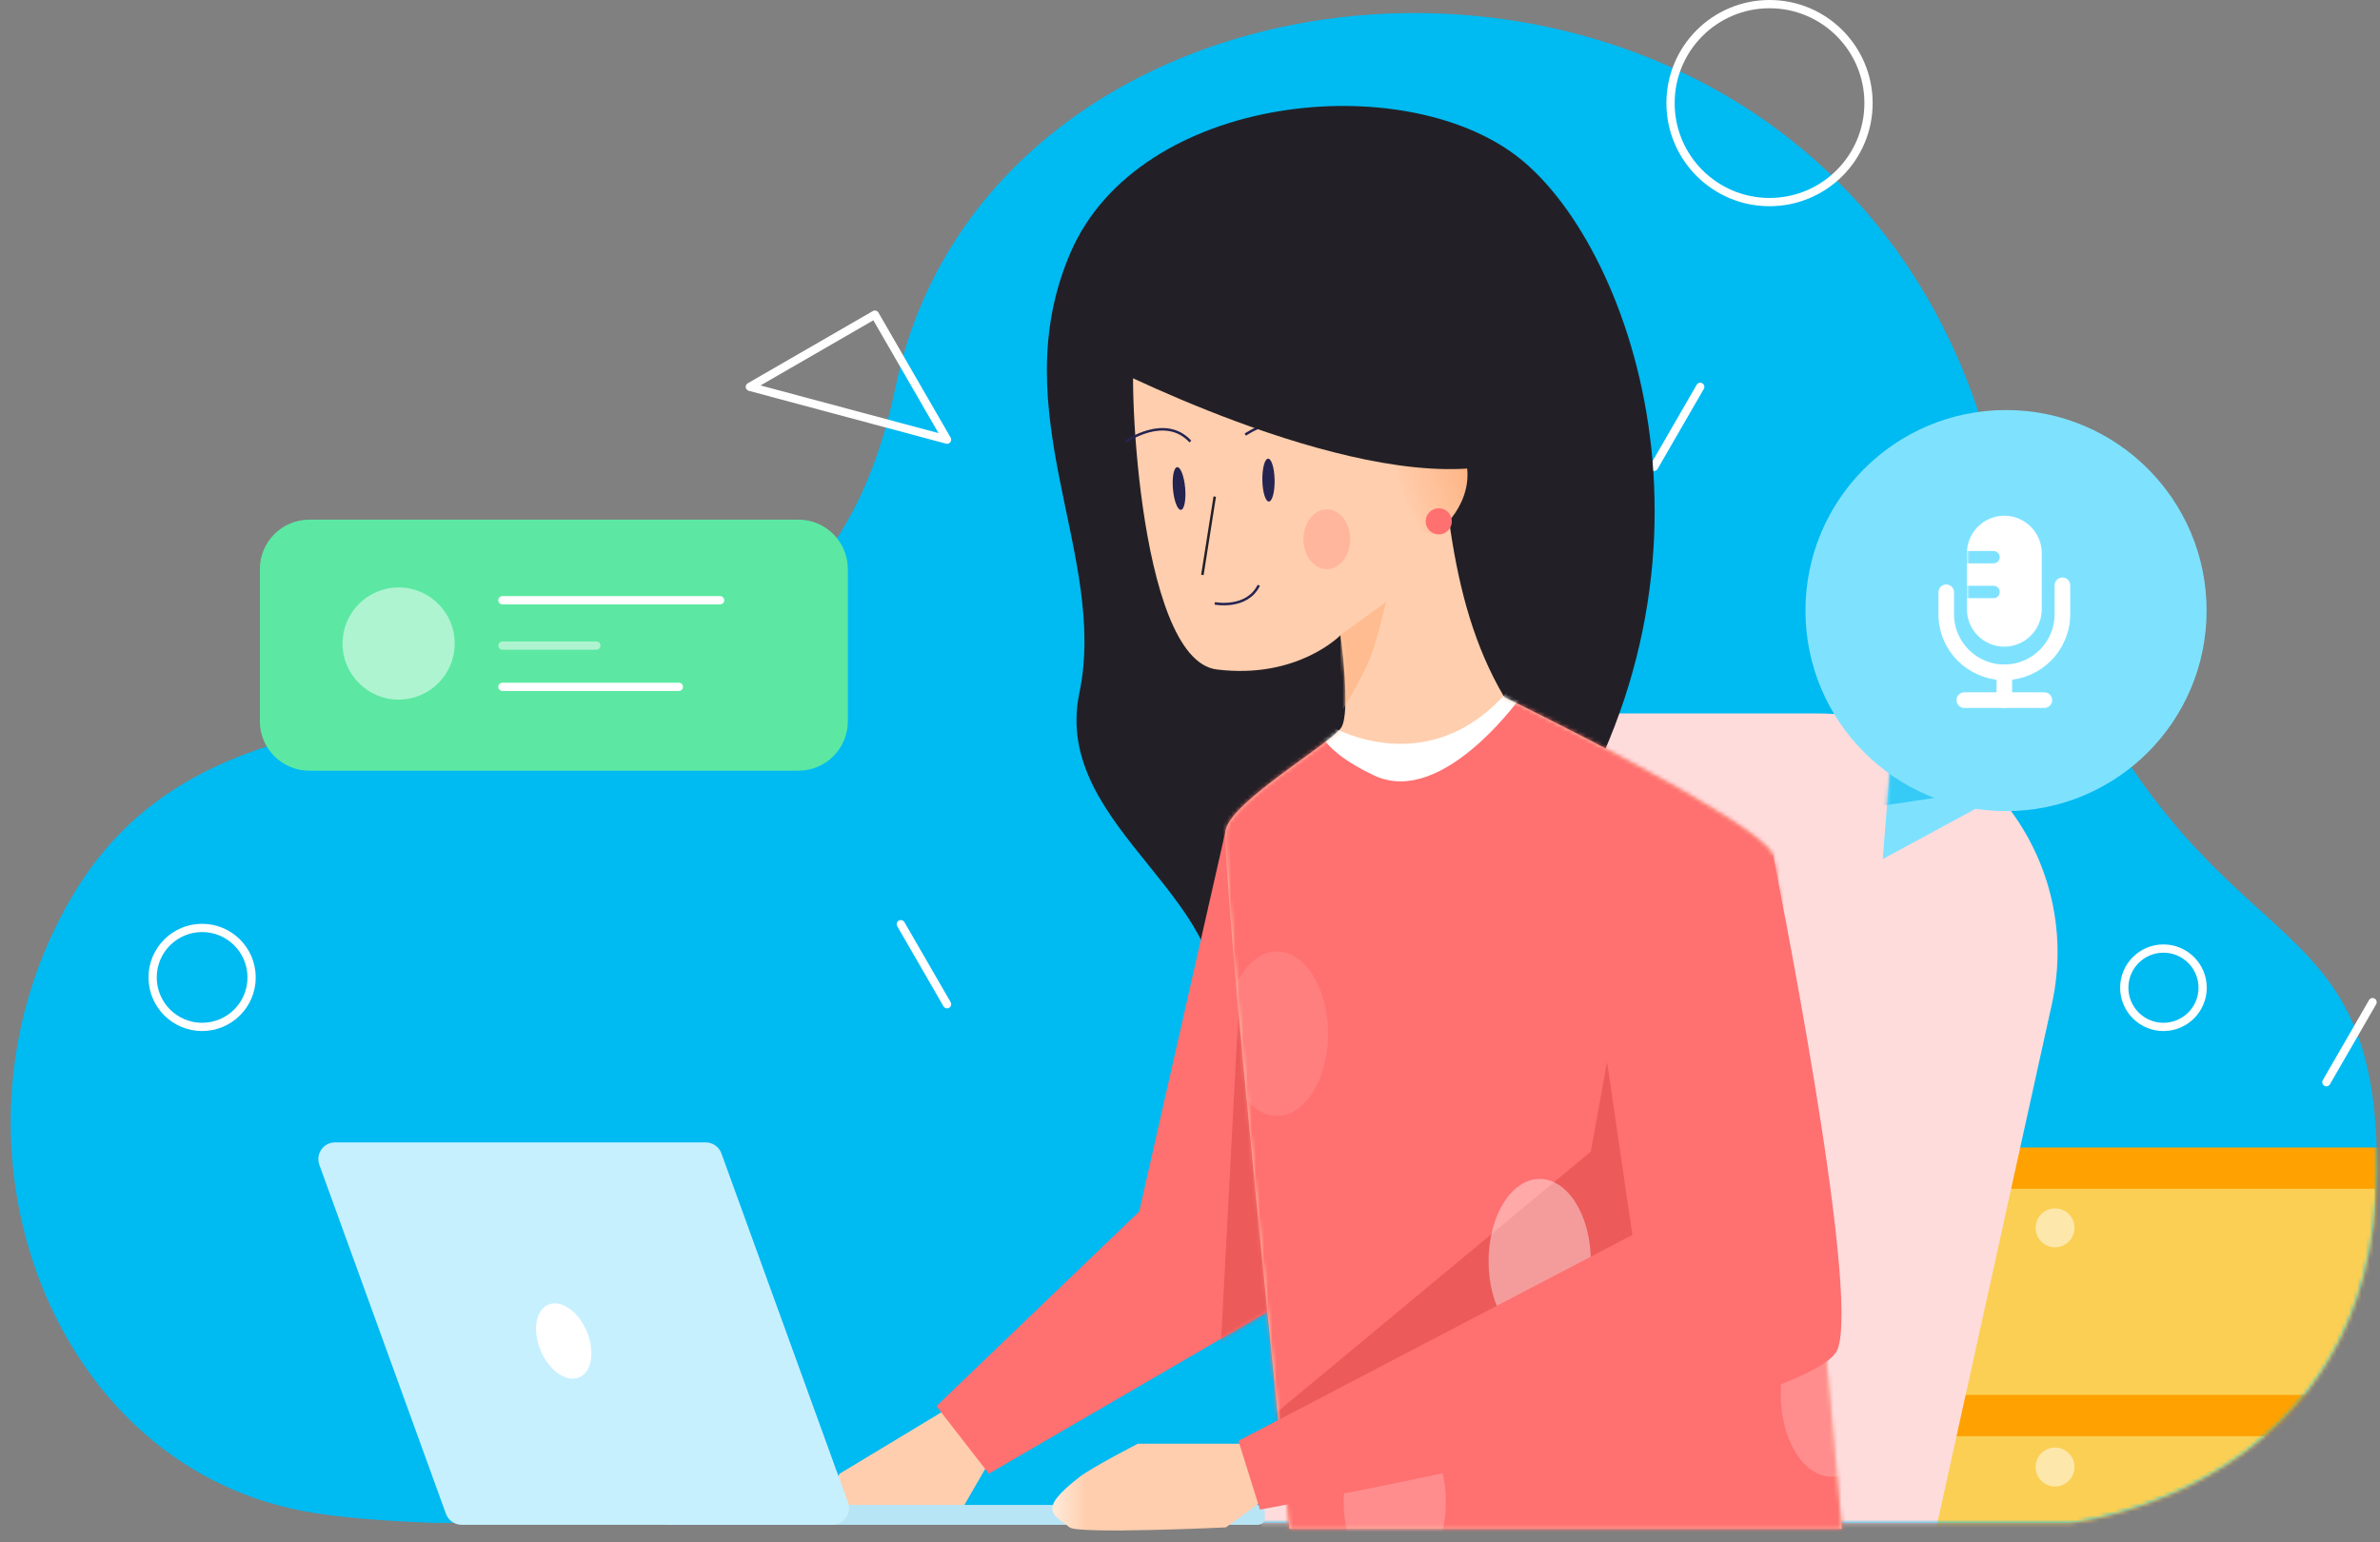 <svg width="577" height="374" viewBox="0 0 577 374" fill="none" xmlns="http://www.w3.org/2000/svg">
<rect x="0" y="0" width="577" height="374" fill="#808080" stroke="none"/>
<path fill-rule="evenodd" clip-rule="evenodd" d="M105.86 369.272H502.023C502.023 369.272 576.27 361.482 576.27 283.065C576.27 204.647 522.768 245.791 481.414 105.461C440.06 -34.869 241.449 -23.176 217.074 93.981C192.699 211.137 65.21 137.893 17.922 216.625C-17.282 275.237 11.059 354.297 73.116 366.319C85.892 368.794 105.86 369.272 105.86 369.272Z" fill="#00BAF2"/>
<mask id="mask0" mask-type="alpha" maskUnits="userSpaceOnUse" x="2" y="3" width="575" height="367">
<path fill-rule="evenodd" clip-rule="evenodd" d="M105.86 369.272H502.023C502.023 369.272 576.27 361.482 576.27 283.065C576.27 204.647 522.768 245.791 481.414 105.461C440.06 -34.869 241.449 -23.176 217.074 93.981C192.699 211.137 65.21 137.893 17.922 216.625C-17.282 275.237 11.059 354.297 73.116 366.319C85.892 368.794 105.86 369.272 105.86 369.272Z" fill="white"/>
</mask>
<g mask="url(#mask0)">
<path fill-rule="evenodd" clip-rule="evenodd" d="M561.79 343.798L592.101 326.298L609.601 356.608L561.79 343.798Z" stroke="white" stroke-width="2" stroke-linejoin="round"/>
<rect x="452.873" y="283.234" width="128.91" height="60" fill="#FBCF54"/>
<rect x="452.873" y="333.234" width="128.91" height="60" fill="#FBCF54"/>
<rect x="460.85" y="278.234" width="177" height="10" fill="#FFA100"/>
<rect x="460.85" y="338.234" width="177" height="10" fill="#FFA100"/>
<rect x="575.782" y="284.859" width="93" height="90.533" fill="#FFA100"/>
<path opacity="0.5" fill-rule="evenodd" clip-rule="evenodd" d="M498.219 302.439C500.826 302.439 502.939 300.326 502.939 297.719C502.939 295.113 500.826 293 498.219 293C495.613 293 493.5 295.113 493.5 297.719C493.5 300.326 495.613 302.439 498.219 302.439Z" fill="white"/>
<path opacity="0.5" fill-rule="evenodd" clip-rule="evenodd" d="M498.219 360.439C500.826 360.439 502.939 358.326 502.939 355.719C502.939 353.113 500.826 351 498.219 351C495.613 351 493.5 353.113 493.5 355.719C493.5 358.326 495.613 360.439 498.219 360.439Z" fill="white"/>
<path fill-rule="evenodd" clip-rule="evenodd" d="M329.957 221.687C334.523 193.618 358.767 173 387.204 173H440.807C477.877 173 505.432 207.298 497.444 243.497L466 386L303 387.392L329.957 221.687Z" fill="#FFDCDC"/>
</g>
<path fill-rule="evenodd" clip-rule="evenodd" d="M429 49C442.255 49 453 38.255 453 25C453 11.745 442.255 1 429 1C415.745 1 405 11.745 405 25C405 38.255 415.745 49 429 49Z" stroke="white" stroke-width="2"/>
<path fill-rule="evenodd" clip-rule="evenodd" d="M524.5 249C529.747 249 534 244.747 534 239.5C534 234.253 529.747 230 524.5 230C519.253 230 515 234.253 515 239.5C515 244.747 519.253 249 524.5 249Z" stroke="white" stroke-width="2"/>
<path fill-rule="evenodd" clip-rule="evenodd" d="M49 249C55.627 249 61 243.627 61 237C61 230.373 55.627 225 49 225C42.373 225 37 230.373 37 237C37 243.627 42.373 249 49 249Z" stroke="white" stroke-width="2"/>
<path d="M218.399 224.096L229.601 243.499" stroke="white" stroke-width="2" stroke-linecap="round" stroke-linejoin="round"/>
<path d="M575.203 243L564 262.403" stroke="white" stroke-width="2" stroke-linecap="round" stroke-linejoin="round"/>
<path d="M412.203 93.797L401 113.201" stroke="white" stroke-width="2" stroke-linecap="round" stroke-linejoin="round"/>
<path fill-rule="evenodd" clip-rule="evenodd" d="M181.791 93.797L212.101 76.297L229.601 106.608L181.791 93.797Z" stroke="white" stroke-width="2" stroke-linejoin="round"/>
<path fill-rule="evenodd" clip-rule="evenodd" d="M230.171 341.274L203.572 357.322L197.166 367.319L233.146 366.035L240.965 352.516L230.171 341.274Z" fill="url(#paint0_linear)"/>
<rect x="160.629" y="364.917" width="146.03" height="4.804" rx="1.62" fill="#B8E5F5"/>
<path fill-rule="evenodd" clip-rule="evenodd" d="M77.422 282.432C76.464 279.791 78.42 277.001 81.229 277.001H171.087C172.791 277.001 174.313 278.068 174.894 279.67L205.582 364.29C206.54 366.93 204.584 369.72 201.775 369.72H111.917C110.212 369.72 108.691 368.653 108.109 367.051L77.422 282.432Z" fill="#C7F0FF"/>
<path fill-rule="evenodd" clip-rule="evenodd" d="M140.41 333.971C143.484 332.666 144.301 327.663 142.235 322.796C140.169 317.929 136.003 315.042 132.929 316.347C129.855 317.651 129.038 322.654 131.104 327.521C133.17 332.388 137.336 335.275 140.41 333.971Z" fill="white"/>
<path fill-rule="evenodd" clip-rule="evenodd" d="M306.127 350.055L275.882 350.055C275.882 350.055 264.806 355.743 261.769 358.092C251.23 366.241 255.416 367.187 259.321 370.354C261.391 372.032 297.195 370.354 297.195 370.354L306.127 363.853V350.055Z" fill="url(#paint1_linear)"/>
<path fill-rule="evenodd" clip-rule="evenodd" d="M368.525 38.48C396.298 60.767 423.026 138.595 373.505 209.774C323.984 280.953 448.555 193.649 427.352 234.411C406.149 275.174 285.549 282.788 294.108 250.643C302.666 218.499 254.693 201.502 261.684 168.01C268.675 134.518 242.847 100.019 259.512 61.294C276.177 22.568 340.751 16.192 368.525 38.48Z" fill="#222026"/>
<path fill-rule="evenodd" clip-rule="evenodd" d="M297.195 201.147L276.177 293.775L227.021 340.955L239.739 357.322L314.987 313.583L333.194 207.238L297.195 201.147Z" fill="#FF7070"/>
<mask id="mask1" mask-type="alpha" maskUnits="userSpaceOnUse" x="227" y="201" width="107" height="157">
<path fill-rule="evenodd" clip-rule="evenodd" d="M297.195 201.147L276.177 293.775L227.021 340.955L239.739 357.322L314.987 313.583L333.194 207.238L297.195 201.147Z" fill="white"/>
</mask>
<g mask="url(#mask1)">
<path fill-rule="evenodd" clip-rule="evenodd" d="M301.889 214L295 344.902L332.16 306.256L301.889 214Z" fill="#EC5A5A"/>
</g>
<path fill-rule="evenodd" clip-rule="evenodd" d="M295 162.33C314.628 164.75 325 154 325 154C325 154 327.553 172.643 325.178 176.401C322.804 180.16 298.682 194.256 297.195 201.147C295.708 208.037 312.614 370.716 312.614 370.716H446.527C446.527 370.716 432.81 215.246 429.805 207.238C426.801 199.229 364.704 169.053 364.704 169.053C350.142 144.485 350.38 114.32 347.255 85.427C347.255 85.427 324.849 83.565 315.337 83.245C298.376 82.676 284.998 83.403 275.204 85.427C273.45 85.79 275.372 159.911 295 162.33Z" fill="#FFCEAE"/>
<mask id="mask2" mask-type="alpha" maskUnits="userSpaceOnUse" x="274" y="83" width="173" height="288">
<path fill-rule="evenodd" clip-rule="evenodd" d="M295 162.33C314.628 164.75 325 154 325 154C325 154 327.553 172.643 325.178 176.401C322.804 180.16 298.682 194.256 297.195 201.147C295.708 208.037 312.614 370.716 312.614 370.716H446.527C446.527 370.716 432.81 215.246 429.805 207.238C426.801 199.229 364.704 169.053 364.704 169.053C350.142 144.485 350.38 114.32 347.255 85.427C347.255 85.427 324.849 83.565 315.337 83.245C298.376 82.676 284.998 83.403 275.204 85.427C273.45 85.79 275.372 159.911 295 162.33Z" fill="white"/>
</mask>
<g mask="url(#mask2)">
<path fill-rule="evenodd" clip-rule="evenodd" d="M321.668 138.011C324.799 138.011 327.337 134.762 327.337 130.755C327.337 126.748 324.799 123.5 321.668 123.5C318.538 123.5 316 126.748 316 130.755C316 134.762 318.538 138.011 321.668 138.011Z" fill="#FFB69C"/>
<path fill-rule="evenodd" clip-rule="evenodd" d="M307.619 121.611C308.44 121.597 309.065 119.258 309.015 116.388C308.965 113.518 308.259 111.203 307.438 111.218C306.616 111.232 305.991 113.57 306.041 116.44C306.091 119.31 306.798 121.625 307.619 121.611Z" fill="#252451"/>
<path fill-rule="evenodd" clip-rule="evenodd" d="M286.3 123.63C287.118 123.558 287.578 121.182 287.328 118.322C287.078 115.463 286.212 113.203 285.394 113.274C284.575 113.346 284.115 115.722 284.365 118.582C284.615 121.441 285.481 123.701 286.3 123.63Z" fill="#252451"/>
<path fill-rule="evenodd" clip-rule="evenodd" d="M325 154L336 146C336 146 333.834 155.498 332 160C330.166 164.502 325 173 325 173V154Z" fill="#FEBC90"/>
<path fill-rule="evenodd" clip-rule="evenodd" d="M314.243 170.624C314.243 170.624 341.602 209.268 368.288 163.625C394.974 117.982 444.629 208.168 444.629 208.168C444.629 208.168 476.944 290.605 478.277 328.838C479.61 367.071 450.761 384.088 450.761 384.088H266.165L256.837 219.274L298.153 175.095L314.243 170.624Z" fill="#FF7070"/>
<path opacity="0.1" fill-rule="evenodd" clip-rule="evenodd" d="M309.592 270.596C316.438 270.596 321.989 261.663 321.989 250.643C321.989 239.624 316.438 230.691 309.592 230.691C302.745 230.691 297.195 239.624 297.195 250.643C297.195 261.663 302.745 270.596 309.592 270.596Z" fill="white"/>
<path opacity="0.2" fill-rule="evenodd" clip-rule="evenodd" d="M444.116 358.092C450.963 358.092 456.513 349.159 456.513 338.14C456.513 327.12 450.963 318.187 444.116 318.187C437.269 318.187 431.719 327.12 431.719 338.14C431.719 349.159 437.269 358.092 444.116 358.092Z" fill="white"/>
<path opacity="0.2" fill-rule="evenodd" clip-rule="evenodd" d="M338.136 384.088C344.982 384.088 350.532 375.155 350.532 364.135C350.532 353.116 344.982 344.183 338.136 344.183C331.289 344.183 325.739 353.116 325.739 364.135C325.739 375.155 331.289 384.088 338.136 384.088Z" fill="white"/>
<path fill-rule="evenodd" clip-rule="evenodd" d="M425.272 229.457L452.873 298.275L314.76 358.092L308.531 343.307L385.675 279.234L393.474 236.15L425.272 229.457Z" fill="#EC5A5A"/>
<path opacity="0.4" fill-rule="evenodd" clip-rule="evenodd" d="M373.278 325.763C380.124 325.763 385.675 316.83 385.675 305.811C385.675 294.791 380.124 285.859 373.278 285.859C366.431 285.859 360.881 294.791 360.881 305.811C360.881 316.83 366.431 325.763 373.278 325.763Z" fill="white"/>
<path fill-rule="evenodd" clip-rule="evenodd" d="M321.27 175.362C321.27 175.362 345.281 190.697 365.494 167.682H369.705C369.705 167.682 350.214 196.012 333.194 188.052C316.175 180.092 318.825 172.603 318.155 170.569C317.485 168.535 321.27 175.362 321.27 175.362Z" fill="white"/>
</g>
<path fill-rule="evenodd" clip-rule="evenodd" d="M354 128C354 128 379.429 153.982 396.484 153.982L365.189 83.216L328.471 79.392L354 128Z" fill="#222026"/>
<mask id="mask3" mask-type="alpha" maskUnits="userSpaceOnUse" x="328" y="79" width="69" height="75">
<path fill-rule="evenodd" clip-rule="evenodd" d="M354 128C354 128 379.429 153.982 396.484 153.982L365.189 83.216L328.471 79.392L354 128Z" fill="white"/>
</mask>
<g mask="url(#mask3)">
<path fill-rule="evenodd" clip-rule="evenodd" d="M273.615 79.098C273.615 79.098 294.508 122.157 321.042 122.157C331.942 122.157 345.715 106.548 345.715 106.548L324.271 73.41L273.615 79.098Z" fill="#16121F"/>
</g>
<path fill-rule="evenodd" clip-rule="evenodd" d="M337.875 111.817C337.875 111.817 346.602 97.681 353.05 106.829C359.498 115.977 353.157 125.995 348.03 129.161C342.902 132.327 337.875 111.817 337.875 111.817Z" fill="url(#paint2_linear)"/>
<path d="M294.5 146.303C294.5 146.303 302.279 147.815 305.179 141.917" stroke="#252451" stroke-width="0.608"/>
<path d="M301.905 105.39C301.905 105.39 311.364 98.715 317.5 105.39" stroke="#252451" stroke-width="0.608"/>
<path d="M273 107.059C273 107.059 282.459 100.384 288.595 107.059" stroke="#252451" stroke-width="0.608"/>
<path fill-rule="evenodd" clip-rule="evenodd" d="M265 87C265 87 326 119 361 113C371.701 111.166 381 85 381 85L347 61L265 87Z" fill="#222026"/>
<path fill-rule="evenodd" clip-rule="evenodd" d="M348.806 129.585C350.559 129.585 351.98 128.163 351.98 126.41C351.98 124.657 350.559 123.236 348.806 123.236C347.053 123.236 345.632 124.657 345.632 126.41C345.632 128.163 347.053 129.585 348.806 129.585Z" fill="#FF7070"/>
<path fill-rule="evenodd" clip-rule="evenodd" d="M429.805 207.238C429.805 207.238 451.212 312.828 445.476 327.235C439.741 341.641 305.464 366.034 305.464 366.034L300.246 349.368L395.744 299.439L385.515 229.585L429.805 207.238Z" fill="#FF7070"/>
<path d="M294.5 120.41L291.5 139.41" stroke="#222026" stroke-width="0.6"/>
<path fill-rule="evenodd" clip-rule="evenodd" d="M63 138C63 131.373 68.373 126 75 126H193.552C200.179 126 205.552 131.373 205.552 138V174.88C205.552 181.507 200.179 186.88 193.552 186.88H75C68.373 186.88 63 181.507 63 174.88V138Z" fill="#5CE8A2"/>
<path opacity="0.5" fill-rule="evenodd" clip-rule="evenodd" d="M96.64 169.639C104.151 169.639 110.24 163.551 110.24 156.04C110.24 148.529 104.151 142.44 96.64 142.44C89.129 142.44 83.04 148.529 83.04 156.04C83.04 163.551 89.129 169.639 96.64 169.639Z" fill="white"/>
<path d="M121.808 145.54H174.582" stroke="white" stroke-width="2" stroke-linecap="round" stroke-linejoin="round"/>
<path opacity="0.5" d="M121.808 156.54H144.582" stroke="white" stroke-width="2" stroke-linecap="round" stroke-linejoin="round"/>
<path d="M121.808 166.54H164.582" stroke="white" stroke-width="2" stroke-linecap="round" stroke-linejoin="round"/>
<path fill-rule="evenodd" clip-rule="evenodd" d="M458.512 182.479L456.436 208.314L486.335 192.121L458.512 182.479Z" fill="#7EE2FF"/>
<mask id="mask4" mask-type="alpha" maskUnits="userSpaceOnUse" x="456" y="182" width="31" height="27">
<path fill-rule="evenodd" clip-rule="evenodd" d="M458.512 182.479L456.436 208.314L486.335 192.121L458.512 182.479Z" fill="white"/>
</mask>
<g mask="url(#mask4)">
<path opacity="0.6" fill-rule="evenodd" clip-rule="evenodd" d="M477.805 192.121L455.017 195.58L451.935 177.324L477.805 192.121Z" fill="#07BBF2"/>
</g>
<path fill-rule="evenodd" clip-rule="evenodd" d="M486.334 196.677C513.19 196.677 534.961 174.905 534.961 148.05C534.961 121.194 513.19 99.423 486.334 99.423C459.479 99.423 437.708 121.194 437.708 148.05C437.708 174.905 459.479 196.677 486.334 196.677Z" fill="#7EE2FF"/>
<path fill-rule="evenodd" clip-rule="evenodd" d="M485.923 156.796C490.925 156.796 494.994 152.726 494.994 147.726V134.12C494.994 129.118 490.925 125.05 485.923 125.05C480.921 125.05 476.853 129.118 476.853 134.12V147.726C476.853 152.726 480.921 156.796 485.923 156.796Z" fill="white"/>
<mask id="mask5" mask-type="alpha" maskUnits="userSpaceOnUse" x="476" y="125" width="19" height="32">
<path fill-rule="evenodd" clip-rule="evenodd" d="M485.923 156.796C490.925 156.796 494.994 152.726 494.994 147.726V134.12C494.994 129.118 490.925 125.05 485.923 125.05C480.921 125.05 476.853 129.118 476.853 134.12V147.726C476.853 152.726 480.921 156.796 485.923 156.796Z" fill="white"/>
</mask>
<g mask="url(#mask5)">
<path d="M475.719 135.102H483.312" stroke="#7EE2FF" stroke-width="3" stroke-linecap="round" stroke-linejoin="round"/>
<path d="M475.719 143.538H483.312" stroke="#7EE2FF" stroke-width="3" stroke-linecap="round" stroke-linejoin="round"/>
</g>
<path d="M500.006 141.922V148.93C500.006 156.707 493.701 163.012 485.923 163.012V163.012C478.146 163.012 471.841 156.707 471.841 148.93V143.609" stroke="white" stroke-width="3.78" stroke-linecap="round" stroke-linejoin="round"/>
<path d="M485.923 163.012V169.761" stroke="white" stroke-width="3.78" stroke-linecap="round" stroke-linejoin="round"/>
<path d="M476.222 169.761H495.625" stroke="white" stroke-width="3.78" stroke-linecap="round" stroke-linejoin="round"/>
<defs>
<linearGradient id="paint0_linear" x1="197.848" y1="347.408" x2="204.282" y2="347.408" gradientUnits="userSpaceOnUse">
<stop stop-color="#FFE9D7"/>
<stop offset="1" stop-color="#FFCEAE"/>
</linearGradient>
<linearGradient id="paint1_linear" x1="255.904" y1="355.034" x2="263.398" y2="355.034" gradientUnits="userSpaceOnUse">
<stop stop-color="#FFE9D7"/>
<stop offset="1" stop-color="#FFCEAE"/>
</linearGradient>
<linearGradient id="paint2_linear" x1="351.302" y1="90.06" x2="331.238" y2="96.877" gradientUnits="userSpaceOnUse">
<stop stop-color="#FEB07E"/>
<stop offset="1" stop-color="#FFCEAE"/>
</linearGradient>
</defs>
</svg>
